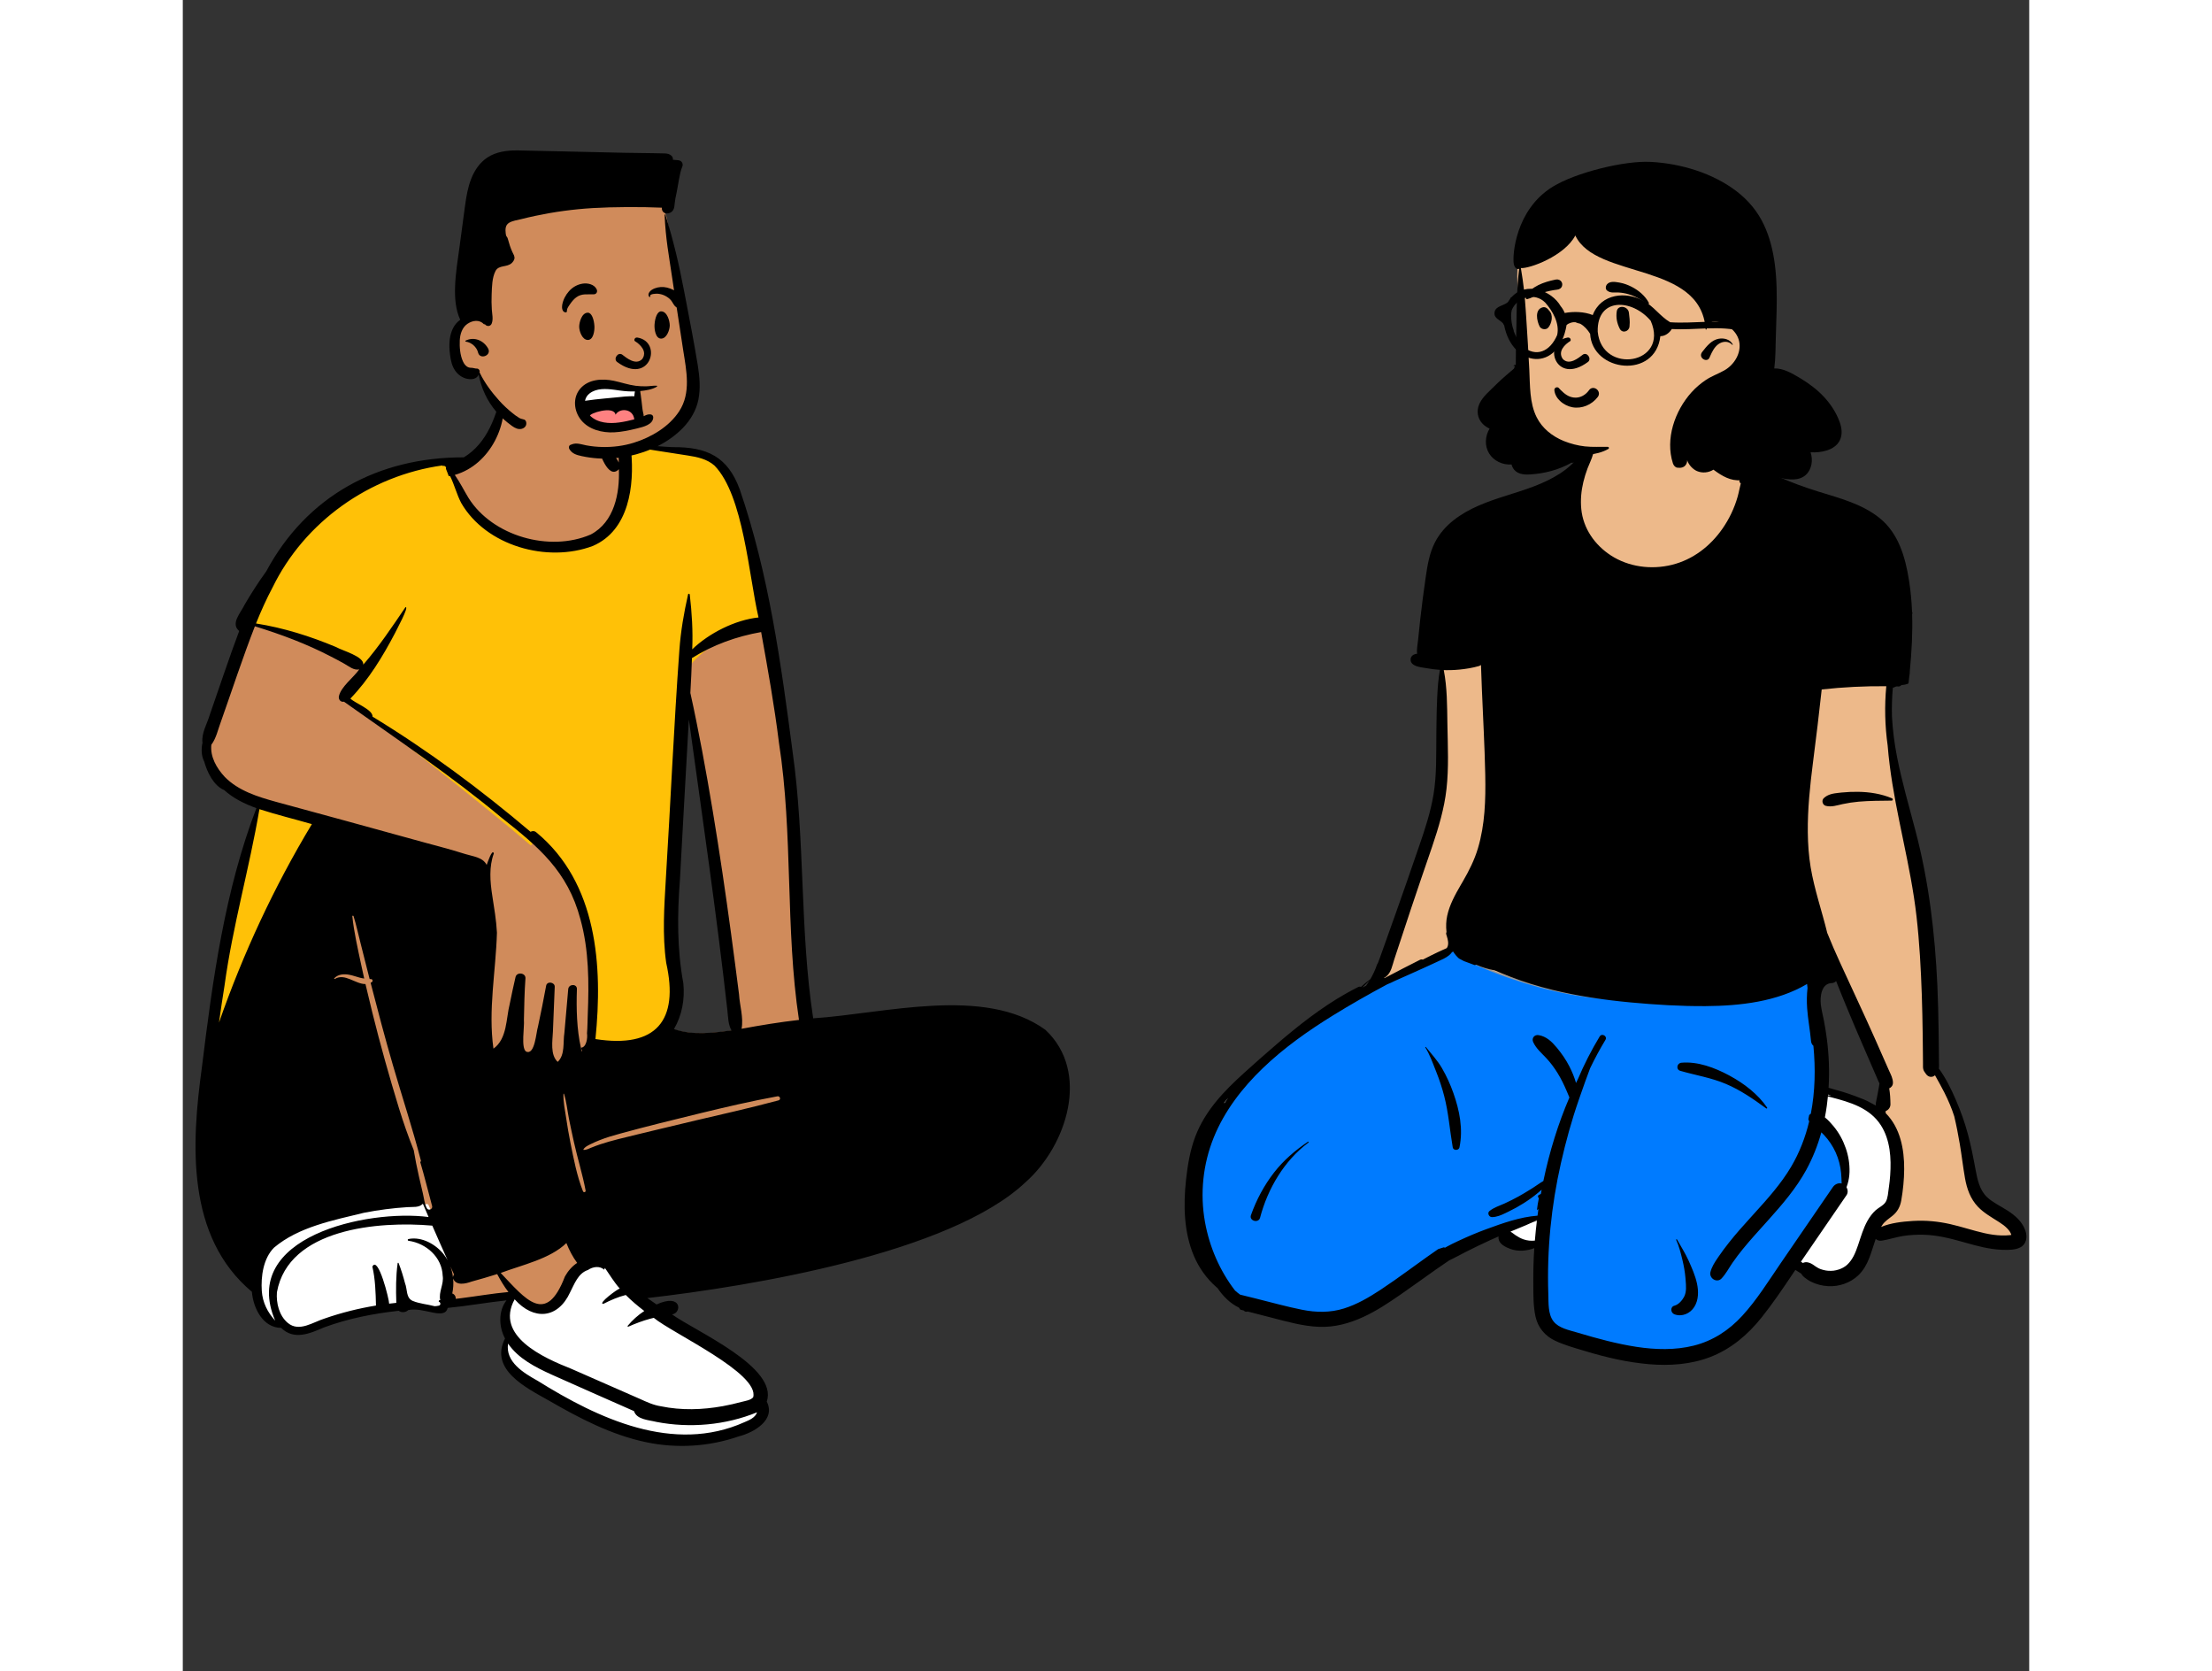 <?xml version="1.0" encoding="UTF-8"?>
<svg width="599px" height="452.421px" viewBox="0 0 599 542" version="1.1" xmlns="http://www.w3.org/2000/svg" xmlns:xlink="http://www.w3.org/1999/xlink">
    <rect x="0" y="0" width="599" height="542" fill="#333333" stroke="none"/>
    <title>Peeps</title>
    <g id="Page-1" stroke="none" stroke-width="1" fill="none" fill-rule="evenodd">
        <g id="Home-Page" transform="translate(-693, -162)">
            <g id="Masthead" transform="translate(-37, 162)">
                <g id="Peeps" transform="translate(730, 0)">
                    <g id="peep-sitting-11">
                        <g id="BODY" transform="translate(-17.607, 138.102)">
                            <path d="M178.709,179.796 C179.196,184.86 178.201,189.697 175.83,193.786 L175.059,195.116 L176.527,195.628 C179.198,196.56 182.169,197.013 185.609,197.013 C189.149,197.013 192.831,196.521 195.789,196.126 L197.683,195.873 L196.753,194.232 C196.004,192.913 195.866,191.315 195.719,189.623 C195.68,189.169 195.639,188.699 195.586,188.234 C192.783,163.245 189.24,137.931 185.813,113.45 C184.911,107.008 183.979,100.347 183.075,93.794 L180.48,93.894 C179.782,106.022 179.105,118.356 178.45,130.283 C178.162,135.528 177.874,140.774 177.583,146.018 C176.548,159.277 176.906,170.013 178.709,179.796 M179.768,329.642 C175.958,329.642 172.14,329.247 168.422,328.466 C156.786,326.03 146.214,320.282 137.219,315.086 C136.759,314.826 136.293,314.566 135.815,314.299 C132.293,312.334 127.91,309.889 125.164,306.906 C122.151,303.633 121.632,300.373 123.532,296.644 L123.833,296.054 L123.518,295.471 C121.551,291.819 121.697,287.3 123.874,284.483 L125.703,282.115 L122.696,282.433 C119.663,282.754 116.606,283.189 113.65,283.61 C110.37,284.077 106.979,284.559 103.638,284.882 L102.71,284.972 L102.496,285.864 C102.377,286.361 102.231,286.662 101.2,286.662 C100.306,286.662 99.106,286.401 97.835,286.125 C96.257,285.782 94.469,285.394 92.745,285.394 C91.987,285.394 91.305,285.466 90.659,285.615 L90.284,285.701 L90.017,285.974 C89.846,286.148 89.555,286.256 89.258,286.256 C89.033,286.256 88.825,286.194 88.686,286.085 L88.264,285.757 L87.73,285.815 C78.417,286.835 70.387,288.625 63.181,291.286 L63.149,291.299 L62.993,291.366 C60.387,292.488 57.693,293.647 55.24,293.647 C53.446,293.647 51.99,293.039 50.656,291.732 L50.279,291.363 L49.748,291.358 C44.353,291.309 41.888,285.034 41.547,280.829 L41.505,280.3 L41.093,279.955 C31.692,272.086 26.142,261.279 24.125,246.915 C22.288,233.832 23.698,220.037 25.32,208.268 C29.072,177.77 32.984,150.429 42.931,124.498 L43.395,123.286 L42.157,122.842 C37.861,121.303 34.578,119.466 32.12,117.226 L31.95,117.071 L31.735,116.983 C28.212,115.539 26.487,110.21 26.042,108.612 L26.006,108.483 L25.944,108.364 C25.225,106.989 25.06,105.075 25.489,103.115 L25.536,102.904 L25.509,102.689 C25.277,100.828 26.047,98.881 26.863,96.821 C27.236,95.88 27.621,94.907 27.902,93.938 C28.87,91.168 29.837,88.35 30.772,85.624 C32.87,79.508 35.039,73.184 37.35,67.032 L37.666,66.19 L36.97,65.61 C35.781,64.62 36.178,63.455 37.892,60.668 C38.297,60.009 38.68,59.387 38.971,58.773 C41.168,54.987 43.523,51.352 45.97,47.969 L46.021,47.899 L46.061,47.824 C58.622,24.425 80.904,11.539 108.801,11.539 L109.369,11.54 L109.684,11.351 C114.912,8.215 118.644,2.835 121.094,-5.098 L121.172,-5.351 L121.142,-5.614 C121.058,-6.345 120.966,-7.303 120.998,-8.234 C121.077,-10.589 122.003,-12.691 123.537,-14.001 C126.448,-16.486 130.867,-16.694 135.144,-16.694 L135.758,-16.694 C141.225,-16.678 145.086,-15.731 147.906,-13.713 C151.183,-11.368 152.994,-7.584 153.443,-2.143 C153.577,-0.515 153.573,1.171 153.569,2.802 L153.567,3.257 L153.622,3.438 C154.015,4.731 154.476,5.973 154.991,7.131 L155.52,8.322 L156.724,7.785 C157.503,7.438 158.49,7.259 159.743,7.239 C160.104,7.231 160.457,7.227 160.812,7.227 C163.721,7.227 166.833,7.492 169.843,7.748 C172.11,7.941 174.455,8.141 176.725,8.23 L176.756,8.231 C176.756,8.231 177.069,8.229 177.21,8.229 C182.726,8.229 186.726,9.094 189.795,10.952 C193.1,12.952 195.476,16.163 197.273,21.056 C206.912,49.101 210.874,79.309 214.37,105.961 C216.352,119.898 216.955,134.186 217.538,148.003 C218.154,162.588 218.791,177.669 221.044,192.411 L221.222,193.576 L222.419,193.499 C227.686,193.16 233.378,192.43 239.404,191.656 C248.559,190.482 258.026,189.267 267.178,189.267 C279.974,189.267 289.677,191.779 296.835,196.944 C301.825,201.634 304.407,207.984 304.301,215.313 C304.151,225.668 298.659,237.116 290.311,244.478 L290.28,244.507 C279.727,254.45 260.465,263.074 233.029,270.139 C207.799,276.636 181.702,280.167 168.391,281.693 L165.097,282.072 L167.771,284 C168.853,284.78 169.841,285.467 170.79,286.101 L171.402,286.509 L172.073,286.202 C173.986,285.327 175.201,285.144 175.884,285.144 C176.489,285.144 177.22,285.275 177.26,285.9 C177.287,286.31 176.995,286.917 176.378,286.994 L173.104,287.402 L175.777,289.304 C177.563,290.574 180.227,292.105 183.313,293.878 C193.407,299.679 208.662,308.446 206.038,316.144 L205.866,316.65 L206.11,317.127 C206.815,318.505 206.875,319.785 206.293,321.038 C205.048,323.725 201.152,325.764 197.843,326.594 L197.786,326.608 L197.731,326.627 C191.973,328.628 185.929,329.642 179.768,329.642" id="✋-Skin" fill="#D08B5B"></path>
                            <path d="M153.776,271.828 C153.878,271.67 153.969,271.448 154.019,271.252 C154.718,272.243 165.888,282.007 176.935,290.295 C187.196,297.993 198.964,303.809 203.533,310.226 C205.269,312.665 206.151,319.813 205.818,321.014 C205.32,321.644 202.333,323.371 196.858,326.196 C195.002,326.697 180.105,330.726 173.489,329.355 C171.054,328.986 153.503,323.383 151.286,322.382 L132.425,311.465 C132.013,311.285 131.603,311.106 131.196,310.928 L130.645,310.709 C126.438,309.029 121.072,305.471 122.171,300.343 C123.463,295.065 121.145,293.911 121.676,290.434 C122.135,287.425 123.138,284.362 124.74,281.441 C130.931,288.385 138.789,287.779 142.747,279.147 L142.838,278.971 L142.927,278.795 C144.221,276.219 145.445,272.948 148.509,271.935 C150.2,270.795 152.363,270.558 153.776,271.828 Z M97.206,252.459 L97.589,253.336 C99.451,257.586 103.405,266.416 104.975,269.899 C104.625,269.254 104.226,268.635 103.776,268.05 C102.461,266.34 104.003,271.506 104.015,276.898 C104.027,281.899 102.478,287.094 102.121,287.181 C101.682,287.287 95.557,284.284 89.815,285.196 C85.18,285.932 78.151,286.761 71.168,288.663 C65.492,290.208 59.846,292.83 55.541,293.721 C52.043,294.444 51.36,290.664 49.074,290.898 C47.015,291.108 46.684,291.058 46.174,290.633 C43.316,288.276 40.614,278.959 40.883,275.459 C43.256,256.908 79.875,250.928 97.206,252.459 Z" id="👟-Shoes" fill="#FFFFFF"></path>
                            <path d="M158.579,6.07 L162.957,6.224 L163.342,6.24 C164.802,6.303 166.318,6.409 168.455,6.586 L169.038,6.635 L173.256,7.304 C174.542,7.507 175.749,7.696 176.915,7.877 L179.207,8.232 L181.922,8.647 L182.221,8.694 C186.288,9.349 189.073,10.335 191.374,12.335 L191.475,12.424 L191.52,12.463 L191.561,12.505 C195.076,16.111 197.728,21.782 199.888,29.522 L200.029,30.031 L200.156,30.498 C201.061,33.849 203.369,45.495 207.08,65.435 L205.171,65.579 C204.937,65.596 204.706,65.617 204.477,65.641 C197.619,66.357 189.583,70.286 184.315,75.352 C184,75.655 183.684,75.973 183.369,76.304 L183.18,76.504 L181.481,78.314 C177.57,138.287 175.909,170.411 176.498,174.687 L176.544,175.017 L176.597,175.258 C178.74,185.085 177.776,192.576 173.582,197.34 L173.454,197.483 L173.321,197.628 C168.881,202.403 161.339,203.983 150.981,202.359 C150.838,202.337 150.698,202.314 150.559,202.292 L148.843,202.003 L149.034,200.183 L149.064,199.881 C150.423,186.519 150.177,174.828 147.892,164.477 C145.25,152.509 139.938,142.778 131.493,135.495 L131.236,135.275 L131.2,135.244 L130.553,136.117 L128.803,134.63 C117.67,125.195 98.246,109.726 70.53,88.222 L77.197,78.686 L77.185,78.675 C77.119,78.61 77.028,78.532 76.909,78.441 L76.8,78.359 L76.746,78.319 C76.123,77.867 49.533,65.983 41.626,64.664 L41.243,64.601 L40.861,64.54 L40.552,64.491 L40.066,64.417 L38.038,64.113 L38.793,62.211 C38.894,61.956 38.997,61.7 39.1,61.443 C40.834,57.138 42.567,56.365 44.444,52.817 L44.599,52.525 L44.907,51.904 C49.085,43.578 54.9,31.499 67.383,23.414 C84.12,12.574 103.477,10.947 103.588,11.007 C105.47,17.805 108.399,23.603 112.378,28.401 C116.256,33.078 123.595,37.12 126.419,38.079 L126.637,38.152 L126.86,38.226 C134.383,40.676 142.593,40.668 149.491,38.129 L149.66,38.066 L149.766,38.019 C153.785,36.232 156.645,33.101 158.479,28.787 L158.543,28.636 L158.606,28.484 C160.665,23.447 161.284,17.049 160.699,10.192 L160.679,9.953 L160.647,9.61 L160.645,9.59 L158.579,6.07 Z M42.361,122.805 L42.993,123.007 L43.424,123.143 C45.64,123.837 48.595,125.081 52.327,126.098 L56.255,127.167 C57.329,127.462 58.157,127.692 58.97,127.923 L60.187,128.273 L60.724,128.431 L62.823,129.059 L61.734,130.855 L61.3,131.572 C49.244,151.571 39.225,173.015 31.364,195.516 C30.764,197.233 30.175,198.963 29.596,200.703 L29.25,201.748 L26.084,201.039 C26.365,198.789 26.652,196.599 26.948,194.457 L27.089,193.443 C27.54,190.219 28.037,186.898 28.588,183.418 L28.761,182.326 L28.868,181.549 L28.94,181.044 C30.082,172.986 31.46,166.056 34.486,152.342 L35.928,145.824 C37.048,140.733 39.192,133.06 42.361,122.805 Z" id="👕-Top" fill="#FFC107"></path>
                            <path d="M198.885,195.547 C199.561,191.87 198.279,188.073 198.057,184.37 C194.701,157.957 190.995,131.562 186.085,105.38 C184.88,99.114 183.663,92.874 182.268,86.642 C182.479,82.869 182.664,79.095 182.785,75.319 C189.6,71.046 197.284,68.281 205.23,66.886 C207.378,78.82 209.523,90.745 211.012,102.785 C215.653,132.587 213.006,162.912 217.507,192.679 C211.262,193.378 205.065,194.411 198.885,195.547 M210.872,218.765 C206.176,220.01 201.475,221.202 196.741,222.301 C188.317,224.257 179.896,226.221 171.494,228.264 C167.3,229.284 163.097,230.274 158.911,231.327 C156.925,231.827 154.952,232.382 153.009,233.025 C152.039,233.346 151.091,233.715 150.143,234.093 C149.313,234.424 148.529,234.881 147.617,234.816 C147.562,234.812 147.528,234.76 147.555,234.711 C148.033,233.835 149.017,233.42 149.885,232.977 C150.843,232.489 151.841,232.07 152.84,231.67 C155.06,230.782 157.371,230.129 159.676,229.496 C168.054,227.196 176.504,225.136 184.945,223.075 C193.427,221.004 201.909,219.02 210.503,217.452 C211.369,217.294 211.744,218.533 210.872,218.765 M169.272,289.576 C169.648,289.476 170.026,289.384 170.402,289.296 C176.427,294.3 204.804,307.293 202.646,315.053 C201.883,316.019 200.057,316.238 198.903,316.55 C196.892,317.092 194.862,317.563 192.812,317.934 C186.187,319.136 179.325,319.346 172.708,317.974 C170.274,317.605 168.076,316.569 165.859,315.568 C158.695,312.424 150.804,308.952 143.675,305.834 C134.617,302.253 118.73,295.194 125.264,283.285 C131.455,290.229 139.312,289.623 143.271,280.991 C144.636,278.371 145.827,274.838 149.033,273.779 C150.724,272.639 152.887,272.402 154.3,273.672 C154.402,273.514 154.493,273.292 154.543,273.096 C156.136,275.357 157.51,277.739 159.377,279.806 C158.736,279.84 152.063,284.766 154.032,284.769 C156.402,283.552 158.756,282.537 161.314,281.882 C163.168,283.741 165.207,285.471 167.32,287.071 C165.268,288.423 163.424,290.078 161.942,291.874 C161.814,292.032 161.97,292.237 162.162,292.151 C164.464,291.128 166.831,290.229 169.272,289.576 M199.816,323.134 C176.768,333.46 152.369,321.962 132.715,309.704 C128.179,307.177 122.212,303.596 123.129,297.648 C126.47,302.524 131.978,305.3 137.265,307.707 C146.146,311.711 155.086,315.587 163.99,319.542 C164.831,322.325 168.852,322.431 171.282,323.049 C182.101,325.142 193.73,324.102 203.911,319.929 C203.322,321.669 201.394,322.468 199.816,323.134 M107.862,282.928 C107.292,283.001 106.723,283.067 106.153,283.131 C106.212,282.379 105.758,281.627 105.027,281.395 C105.356,279.801 105.477,278.155 105.301,276.538 C106.253,278.992 109.327,278.247 111.279,277.54 C114.068,276.784 116.839,275.97 119.595,275.103 C120.682,277.117 121.834,279.101 123.249,280.925 C118.097,281.382 112.994,282.289 107.862,282.928 M105.595,275.21 C105.458,275.498 105.262,275.804 105.258,276.15 C105.119,274.956 104.847,273.777 104.434,272.647 C104.821,273.501 105.208,274.356 105.595,275.21 M102.343,268.81 C99.808,265.515 95.124,262.822 90.794,263.74 C90.516,263.8 90.509,264.246 90.794,264.302 C96.611,265.09 101.719,269.692 101.921,275.641 C102.38,278.334 100.502,280.978 101.134,283.562 C101.008,283.571 100.882,283.577 100.758,283.586 C100.713,283.759 100.671,283.912 100.617,284.047 C101.245,284.151 101.43,285.16 100.689,285.339 C100.25,285.446 99.791,285.501 99.324,285.525 C96.952,284.886 94.45,284.739 92.183,283.795 C89.94,282.806 90.501,280.028 89.709,278.104 C89.129,275.885 88.462,273.675 87.621,271.545 C87.56,271.374 87.327,271.413 87.308,271.586 C86.714,275.834 86.734,280.154 86.877,284.435 C86.099,284.515 85.325,284.602 84.549,284.698 C84.599,283.502 81.002,268.932 79.107,272.671 C80.061,276.782 80.176,281.076 80.278,285.307 C74.651,286.232 69.105,287.609 63.711,289.484 C59.909,290.633 55.388,294.033 51.697,290.96 C48.839,288.602 47.876,284.489 48.145,280.989 C51.862,260.28 81.219,257.861 98.55,259.392 C100.187,263.159 101.854,266.913 103.543,270.659 C103.193,270.014 102.793,269.395 102.343,268.81 M43.235,280.585 C42.918,275.883 43.711,270.029 47.204,266.525 C55.199,259.783 66.393,257.662 76.383,255.221 C81.037,254.305 85.754,253.696 90.49,253.393 C92.17,253.261 94.305,253.641 95.491,252.27 C96.102,253.714 96.722,255.155 97.341,256.597 C77.452,253.998 35.957,263.026 47.578,290.201 C45.117,287.543 43.487,284.305 43.235,280.585 M29.35,193.54 C29.906,189.504 30.514,185.472 31.158,181.446 C33.788,162.192 39.224,143.452 42.465,124.328 C48.075,126.148 53.821,127.534 59.485,129.172 C47.21,149.532 37.17,171.153 29.35,193.54 M75.44,174.594 C74.361,169.477 73.151,164.263 72.601,159.061 C72.576,158.827 72.936,158.802 73.001,159.008 C73.902,161.888 74.516,164.875 75.277,167.795 C76.04,170.726 76.749,173.669 77.501,176.603 C77.741,177.54 77.982,178.476 78.222,179.413 C78.367,179.419 78.511,179.424 78.654,179.427 C79.204,179.44 79.369,180.129 78.926,180.416 C78.797,180.499 78.668,180.573 78.538,180.638 C80.839,189.566 83.196,198.473 85.769,207.331 C88.768,217.655 92.143,227.853 94.841,238.26 C94.904,238.501 94.792,238.669 94.629,238.742 C96.032,243.477 97.208,248.275 98.491,253.046 C98.758,254.04 97.287,254.683 96.784,253.753 C96.009,252.32 95.838,250.363 95.459,248.788 C95.032,247.015 94.626,245.237 94.221,243.459 C93.577,240.631 92.998,237.768 92.522,234.899 C90.745,230.448 89.155,225.944 87.747,221.354 C84.595,211.075 81.687,200.726 79.098,190.296 C78.334,187.217 77.585,184.134 76.87,181.043 C73.616,181.093 70.216,177.422 66.947,179.376 C66.795,179.467 66.642,179.261 66.761,179.141 C68.065,177.823 69.866,177.708 71.617,178.034 C72.754,178.246 73.845,178.648 74.958,178.951 C75.449,179.084 75.953,179.182 76.462,179.255 C76.111,177.704 75.769,176.15 75.44,174.594 M145.544,271.479 C143.881,272.564 142.525,274.168 141.569,275.891 C135.439,291.887 128.883,283.319 120.738,274.736 C127.631,272.141 136.76,270.198 142.047,265.041 C142.962,267.321 144.081,269.493 145.544,271.479 M143.351,232.463 C142.819,229.831 142.38,227.183 141.981,224.529 C141.598,221.984 141,219.257 141.097,216.681 C141.101,216.578 141.246,216.56 141.278,216.657 C142.106,219.225 142.354,222.065 142.88,224.711 C143.388,227.268 143.947,229.816 144.51,232.362 C145.665,237.589 147.299,242.737 148.288,247.995 C148.394,248.558 147.631,248.756 147.424,248.229 C145.443,243.201 144.417,237.735 143.351,232.463 M31.243,113.886 C28.565,111.009 26.461,107.336 26.867,103.438 C28.476,101.299 29.008,98.507 29.945,96.034 C33.608,85.685 37.007,75.257 40.994,65.02 C49.473,67.621 57.815,70.741 65.684,74.839 C67.132,75.576 68.564,76.34 69.979,77.133 C71.462,77.961 73.079,79.4 74.857,78.988 C72.914,81.733 68.912,84.588 68.236,87.759 C68.091,88.763 68.803,89.694 69.899,89.47 C87.047,101.619 104.756,113.512 120.964,127.045 C133.102,136.629 142.42,144.403 146.583,159.954 C149.389,170.027 149.398,180.556 148.985,190.913 C148.905,192.927 148.902,194.988 148.739,197.014 C148.983,198.531 148.52,201.616 146.811,201.672 C146.85,202.039 146.972,202.379 147.166,202.678 C147.111,202.75 147.055,202.819 146.996,202.889 C146.911,202.475 146.829,202.063 146.75,201.649 C145.42,195.771 145.242,188.953 145.464,182.695 C145.557,180.902 142.799,180.944 142.645,182.695 C142.229,187.426 141.814,192.156 141.399,196.884 C140.901,199.949 141.686,203.957 139.23,206.287 C136.732,203.985 137.558,199.445 137.68,196.474 C137.875,191.628 138.086,186.785 138.267,181.939 C138.323,180.404 135.773,180.009 135.484,181.57 C134.665,186.02 133.778,190.458 132.824,194.883 C132.248,196.594 131.852,204.269 128.974,202.936 C127.259,201.768 128.496,194.919 128.27,192.651 C128.377,188.162 128.44,183.68 128.77,179.202 C128.905,177.395 125.955,177.011 125.551,178.775 C124.895,181.63 124.266,184.485 123.697,187.359 C122.447,192.205 122.901,198.774 118.389,201.994 C116.622,189.407 119.165,176.908 119.521,164.366 C119.308,160.302 118.608,156.279 117.991,152.264 C117.308,147.824 116.911,142.991 118.508,138.709 C118.071,136.792 116.354,141.979 116.193,142.41 C114.9,139.869 111.75,139.672 109.259,138.88 C103.723,137.093 98.052,135.745 92.451,134.156 C77.596,130.041 62.724,125.99 47.847,121.947 C41.905,120.307 35.649,118.366 31.243,113.886 M179.997,180.837 C177.947,169.756 178.003,158.527 178.879,147.324 C179.842,129.949 180.777,112.57 181.777,95.197 C186.118,126.641 190.745,158.049 194.284,189.593 C194.536,191.789 194.497,194.112 195.608,196.07 C189.469,196.891 182.926,197.717 176.958,195.635 C179.577,191.118 180.501,185.976 179.997,180.837 M46.765,52.349 C57.111,31.162 78.209,16.122 101.869,12.841 C101.895,12.867 101.923,12.893 101.949,12.92 C101.871,12.991 101.799,13.068 101.734,13.147 C102.371,12.679 103.245,13.266 102.962,13.913 C103.312,14.71 103.571,15.53 103.895,16.333 C104.032,16.32 104.171,16.307 104.31,16.286 C105.714,19.067 106.475,22.272 107.942,25.044 C115.972,38.921 135.787,44.555 150.65,38.953 C162.444,33.855 164.118,19.34 163.061,8.182 C163.007,7.43 162.625,6.898 162.114,6.584 C168.546,7.611 174.978,8.647 181.416,9.623 C184.517,10.093 187.704,10.772 190.099,12.897 C199.527,22.573 201.209,48.612 204.381,62.149 C196.792,62.942 188.311,67.256 182.872,72.486 C183.129,66.54 182.761,60.625 182.074,54.722 C182.063,54.434 181.581,54.335 181.535,54.651 C180.177,60.635 179.131,66.67 178.701,72.801 C176.912,97.474 175.849,122.195 174.317,146.884 C173.793,155.971 173.139,165.137 174.436,174.192 C178.614,192.833 171.248,201.982 151.476,198.883 C153.878,175.259 152.137,148.23 132.302,131.85 C131.698,131.312 130.972,131.348 130.422,131.668 C114.296,118.001 97.276,105.341 79.161,94.317 C79.291,92.039 73.577,90.025 71.977,88.453 C77.917,82.316 82.441,74.854 86.386,67.349 C86.734,66.534 91.27,58.325 89.827,58.841 C85.516,65.212 81.23,71.623 76.155,77.453 C76.431,74.764 69.447,72.962 67.297,71.734 C58.991,68.244 50.308,65.513 41.359,64.099 C42.97,60.099 44.73,56.159 46.765,52.349 M157.291,9.136 C157.019,8.673 156.76,8.199 156.512,7.718 C157.351,7.75 158.169,7.78 158.994,7.917 C158.958,9.243 159.031,10.58 159.047,11.917 C158.634,10.939 157.825,10.046 157.291,9.136 M222.111,192.154 C217.733,163.522 219.52,134.423 215.44,105.745 C211.682,77.094 207.719,48.044 198.281,20.594 C194.386,9.98 187.648,6.828 176.553,6.913 C170.923,6.693 164.97,5.794 159.499,5.922 C158.299,5.941 157.045,6.099 155.962,6.582 C154.441,3.161 153.615,-0.512 153.198,-4.213 C153.171,-4.448 152.872,-4.491 152.782,-4.267 C151.495,-1.044 151.359,2.473 152.058,5.847 C152.565,8.265 155.58,17.779 159.082,14.057 C159.36,21.862 157.64,31.184 149.974,35.235 C136.578,41.061 118.06,35.756 110.301,23.391 C108.801,20.92 107.507,18.291 105.847,15.919 C117.417,12.651 123.912,-1.176 121.186,-11.707 C119.502,-3.517 116.43,5.634 108.781,10.221 C80.928,10.159 57.77,22.812 44.685,47.183 C42.124,50.722 39.757,54.399 37.588,58.141 C36.42,60.644 33.001,64.125 35.903,66.542 C32.551,75.465 29.578,84.511 26.435,93.504 C25.572,96.5 23.598,99.643 23.992,102.793 C23.566,104.735 23.585,107.03 24.561,108.897 C25.487,112.224 27.565,116.7 31.01,118.112 C33.934,120.775 37.631,122.609 41.487,123.991 C31.203,150.797 27.289,179.706 23.805,208.027 C20.39,232.804 18.627,262.943 40.024,280.85 C40.44,285.973 43.487,292.502 49.512,292.557 C53.686,296.644 58.772,294.402 63.417,292.403 C71.258,289.507 79.48,287.902 87.651,287.007 C88.527,287.69 89.953,287.577 90.733,286.781 C95.683,285.642 102.543,290.251 103.543,286.076 C109.924,285.459 116.237,284.301 122.612,283.626 C119.925,287.103 120.119,292.23 122.142,295.987 C116.989,306.099 128.994,311.955 136.334,316.104 C146.244,321.827 156.593,327.258 167.926,329.63 C177.89,331.721 188.328,331.087 197.942,327.747 C202.993,326.48 210.049,322.323 207.052,316.465 C210.851,305.317 184.168,293.766 176.319,288.183 C179.527,287.784 179.644,281.143 171.3,284.959 C170.291,284.286 169.3,283.592 168.32,282.885 C202.072,279.016 266.532,268.37 290.959,245.357 C304.379,233.524 312.122,209.589 297.452,195.893 C277.63,181.517 245.073,190.676 222.111,192.154 Z" id="🖍-Ink" fill="#000000"></path>
                        </g>
                        <g id="Head" transform="translate(74.991, 39.024)">
                            <g id="HEAD">
                                <path d="M52.5,16.316 C64.816,16.316 80.714,24.038 82.07,31.947 C83.667,41.267 92.222,77.03 90.291,88.499 C88.359,99.967 77.949,108.223 61.291,108.223 C44.632,108.223 32.199,99.143 29.344,96.026 C27.441,93.947 24.726,89.198 21.199,81.777 C15.253,80.987 12.265,78.169 12.237,73.325 C12.209,68.48 14.142,65.177 18.036,63.414 C16.648,44.295 17.702,32.247 21.199,27.269 C26.444,19.803 40.184,16.316 52.5,16.316 Z" id="✋-Skin" fill="#D08B5B"></path>
                                <path d="M81.316,30.671 C81.307,30.504 81.55,30.485 81.596,30.632 C84.253,39.406 85.891,46.244 87.615,55.239 L88.124,57.885 C89.485,64.942 90.86,72.01 92.02,79.102 L92.089,79.525 C92.67,83.196 93.005,86.903 92.276,90.582 C91.595,94.02 89.734,97.172 87.318,99.683 C82.648,104.535 76.158,107.566 69.629,108.921 C66.328,109.606 62.922,109.87 59.558,109.632 C57.881,109.515 56.207,109.278 54.565,108.929 L54.384,108.891 C52.729,108.533 51.26,108.107 50.381,106.551 C50.16,106.159 50.249,105.487 50.713,105.285 C51.589,104.908 52.233,104.749 53.19,104.858 C54.103,104.962 54.995,105.237 55.897,105.409 C57.621,105.736 59.374,105.9 61.129,105.94 C64.575,106.016 68.031,105.584 71.325,104.557 C76.986,102.79 82.739,99.41 86.047,94.354 C89.938,88.406 88.389,81.188 87.357,74.62 L87.326,74.421 C86.282,67.708 85.25,60.994 84.249,54.276 L83.821,51.397 C82.698,43.79 81.637,38.359 81.316,30.671 Z M23.838,12.05 C26.664,10.189 30.175,9.731 33.493,9.757 L33.909,9.762 C38.158,9.827 59.549,10.336 66.711,10.492 L68.414,10.528 C70.669,10.571 75.217,10.615 77.561,10.658 L77.696,10.66 C78.845,10.682 79.995,10.691 81.145,10.728 L81.313,10.734 C82.174,10.77 82.891,10.899 83.565,11.506 C83.908,11.813 84.042,12.282 84.011,12.729 L84.006,12.787 L85.713,12.937 C86.872,13.039 87.485,14.078 87.024,15.13 L87.001,15.181 C86.183,16.924 85.559,21.997 85.121,23.872 C84.891,24.859 84.706,25.86 84.598,26.868 C84.511,27.662 84.502,28.458 84.06,29.156 C83.116,30.645 80.461,30.632 80.414,28.523 C80.412,28.455 80.414,28.39 80.42,28.327 C73.74,28.035 64.619,28.063 57.947,28.462 C51.715,28.835 45.511,29.68 39.405,30.975 C37.859,31.302 36.317,31.66 34.785,32.048 C33.529,32.364 31.987,32.553 30.864,33.231 C29.606,33.995 29.629,35.363 29.766,36.666 C29.913,38.047 30.157,37.335 30.504,38.594 L30.525,38.673 C30.883,40.039 31.326,41.39 31.911,42.673 C32.245,43.406 32.783,44.11 32.579,44.954 C32.464,45.429 32.089,45.936 31.744,46.268 C30.174,47.774 27.519,46.814 26.452,48.878 C25.335,51.036 25.307,53.96 25.212,56.348 L25.207,56.488 C25.138,58.133 25.157,59.783 25.265,61.424 C25.363,62.92 25.762,64.401 25.25,65.838 C24.877,66.883 23.658,66.981 23.02,66.131 C22.947,66.033 22.88,65.933 22.817,65.833 L22.756,65.732 L22.752,65.734 C22.812,65.829 22.868,65.927 22.923,66.027 C22.981,66.137 22.836,66.259 22.747,66.163 C21.246,64.531 19.053,64.856 17.355,65.999 C15.635,67.161 14.956,69.368 14.867,71.347 C14.767,73.543 14.962,76.117 15.878,78.146 C16.264,79.004 16.814,79.794 17.728,80.121 C18.142,80.268 18.537,80.249 18.969,80.284 C19.417,80.318 19.958,80.544 20.393,80.513 C20.96,80.473 21.469,81.12 21.308,81.661 L21.296,81.697 C21.287,81.723 21.279,81.749 21.27,81.773 C21.292,81.792 21.313,81.816 21.328,81.851 C22.977,85.218 25.237,88.214 27.736,90.993 C28.988,92.383 30.376,93.66 31.827,94.842 C32.543,95.425 33.297,96.008 34.093,96.479 C34.358,96.632 34.601,96.737 34.898,96.821 C35.037,96.86 35.195,96.88 35.33,96.925 L35.469,96.973 C35.479,96.976 35.488,96.979 35.497,96.981 C35.896,97.027 36.232,97.292 36.364,97.706 C36.709,98.785 36.082,99.739 35.011,100.036 C33.85,100.361 32.756,99.791 31.836,99.137 L31.775,99.093 C29.898,97.743 28.17,96.227 26.673,94.458 C23.712,90.965 21.857,86.922 20.999,82.449 C20.786,82.907 20.5,83.306 20.003,83.583 C19.231,84.017 18.309,84.017 17.463,83.872 C15.76,83.583 14.309,82.545 13.34,81.14 C12.333,79.683 11.958,77.914 11.73,76.19 C11.505,74.464 11.394,72.732 11.62,71.002 C11.943,68.518 12.986,66.061 15.014,64.7 C13.496,61.394 13.229,57.686 13.338,54.066 C13.47,49.609 14.24,45.101 14.832,40.685 L16.516,28.13 L16.516,28.13 L16.584,27.624 C16.991,24.67 17.485,21.701 18.591,18.918 C19.682,16.176 21.339,13.696 23.838,12.05 Z M16.754,71.445 C19.535,70.096 22.539,71.338 24.035,73.955 C25.337,76.23 21.468,77.734 20.822,75.389 L20.804,75.317 C20.378,73.541 18.647,72.006 16.841,71.768 C16.691,71.746 16.58,71.529 16.754,71.445 Z" id="🖍-Ink" fill="#000000"></path>
                            </g>
                            <g id="FACE" transform="translate(34.561, 40.325)">
                                <path d="M20.396,48.727 C21.555,46.415 27.452,45.778 38.087,46.818 L39.435,57.844 C34.303,59.489 30.211,60.139 27.156,59.794 C22.574,59.277 18.656,52.196 20.396,48.727 Z" id="teeth" fill="#FFFFFF"></path>
                                <path d="M21.52,54.519 C20.969,53.343 32.373,50.136 35.904,52.328 C38.258,53.788 39.067,55.515 38.331,57.508 C28.43,59.76 22.827,58.764 21.52,54.519 Z" id="tongue" fill="#FF8181"></path>
                                <path d="M19.407,46.675 C22.068,43.59 26.552,43.375 30.265,44.146 C32.648,44.641 34.969,45.466 37.389,45.772 C38.52,45.915 39.663,45.957 40.801,45.936 C41.92,45.916 43.04,45.691 44.155,45.733 C44.326,45.739 44.391,45.963 44.242,46.055 C42.713,46.992 40.653,47.292 38.847,47.475 C38.853,47.609 38.861,47.739 38.879,47.849 C38.929,48.143 38.974,48.435 39.01,48.732 C39.092,49.4 39.183,50.065 39.275,50.732 C39.455,52.044 39.512,53.398 39.829,54.687 L39.885,54.901 C39.958,55.172 39.975,55.416 39.95,55.637 L40.024,55.603 L40.256,55.491 L40.408,55.42 C40.963,55.163 41.493,54.976 42.146,55.039 C42.642,55.086 43.06,55.424 43.063,55.953 C43.075,58.328 39.866,59.092 38.03,59.546 L37.492,59.679 C35.155,60.247 32.77,60.745 30.367,60.865 C26.51,61.056 22.176,59.995 19.654,56.875 C17.3,53.964 16.868,49.616 19.407,46.675 Z M36.92,56.654 C36.515,53.078 32.11,52.881 30.842,55.149 C30.28,51.988 21.96,54.876 22.61,55.504 C25.076,57.886 28.818,58.1 32.035,57.66 C33.673,57.435 35.313,57.07 36.92,56.654 Z M32.03,47.282 L30.923,47.122 L30.487,47.063 C27.741,46.696 24.653,46.506 22.395,48.262 C21.571,48.903 21.107,49.739 20.934,50.637 C23.07,50.321 25.214,50.08 27.364,49.88 L27.951,49.826 C29.296,49.705 30.641,49.578 31.985,49.444 L32.941,49.347 L33.896,49.248 C34.232,49.213 36.496,49.098 36.922,49.175 C36.968,48.794 37.027,47.968 37.123,47.597 C35.514,47.651 33.912,47.532 32.313,47.32 L32.03,47.282 Z M37.129,31.299 C38.77,32.294 41.271,34.614 39.506,37.081 C37.427,39.257 34.435,36.763 32.96,35.635 C31.593,34.76 30.056,37.009 31.325,38.029 C41.981,45.898 46.305,31.559 37.959,30.129 C37.04,29.971 36.699,30.991 37.129,31.299 Z M40.066,35.491 L40.145,35.448 L40.172,35.432 C40.218,35.402 40.189,35.406 40.084,35.442 L40.005,35.47 L40.005,35.525 C40.025,35.513 40.047,35.504 40.066,35.491 Z M19.045,26.65 L19.045,26.601 C19.048,25.219 19.855,22.062 21.85,22.062 C23.097,22.062 23.854,24.21 23.985,26.425 L23.989,26.515 C24.047,27.892 23.668,30.901 21.85,30.901 C20.013,30.901 19.064,28.051 19.045,26.65 L19.045,26.65 Z M48.423,26.216 L48.423,26.167 C48.42,24.785 47.613,21.628 45.617,21.628 C44.402,21.628 43.652,23.671 43.494,25.825 L43.483,25.991 C43.404,27.322 43.759,30.468 45.617,30.468 C47.455,30.468 48.404,27.617 48.423,26.216 L48.423,26.216 Z M20.183,12.636 C21.812,12.389 23.968,12.858 24.728,14.51 C25.066,15.246 24.665,16.059 23.813,16.1 C21.752,16.199 19.903,15.741 18.095,17.078 C17.316,17.653 16.662,18.45 16.112,19.244 L15.905,19.547 L15.732,19.796 C15.359,20.342 15.006,20.937 15.061,21.596 C15.078,21.792 14.878,21.977 14.687,21.969 C13.502,21.921 13.374,20.438 13.53,19.548 C13.82,17.895 14.622,16.344 15.733,15.095 C16.901,13.783 18.441,12.9 20.183,12.636 Z M42.613,14.642 C43.736,13.922 45.172,13.645 46.488,13.751 C49.082,13.959 53.433,16.159 52.86,19.318 C52.684,20.293 51.325,20.807 50.524,20.267 C49.663,19.685 49.453,18.782 48.813,18.022 C48.301,17.415 47.653,16.976 46.96,16.602 C46.276,16.234 45.485,16.01 44.708,15.928 L44.579,15.916 C44.112,15.877 41.753,15.887 42.1,16.765 C42.167,16.937 41.911,17.073 41.793,16.943 C41.07,16.146 41.889,15.106 42.613,14.642 Z" id="🖍-Ink" fill="#000000"></path>
                            </g>
                        </g>
                    </g>
                    <g id="Group" transform="translate(239, 0)">
                        <g id="peep-sitting-10" transform="translate(178.791, 271) scale(-1, 1) translate(-178.791, -271) ">
                            <g id="BODY" transform="translate(-17.586, 138.102)">
                                <path d="M76.954,179.466 C72.645,190.214 67.487,202.414 62.742,212.884 C63.122,216.201 64.548,219.594 63.432,222.916 C68.35,219.721 73.88,217.716 79.524,216.199 L79.841,218.322 C80.47,218.302 81.602,218.291 82.238,218.282 C82.139,217.438 82.005,215.933 81.944,215.082 L81.942,215.082 C81.155,205.934 82.625,196.568 84.422,187.628 C84.86,184.402 83.791,179.391 79.719,179.308 C79.114,179.4 78.117,177.765 77.75,177.449 L76.954,179.466 Z M133.896,303.111 C113.383,304.259 101.653,287.498 91.736,271.817 C90.692,272.508 89.535,273.28 88.481,273.905 C86.858,276.508 83.556,277.297 80.706,277.585 C70.545,278.104 68.369,268.993 65.847,261.156 C65.366,261.492 64.292,263.205 63.483,262.829 C58.921,261.82 54.479,260.612 49.642,260.914 C44.09,259.73 15.32,272.384 17.976,261.349 C19.273,256.55 26.41,254.276 30.086,250.963 C35.432,244.89 34.13,237.076 36.684,229.844 C38.807,222.589 41.288,215.754 45.878,209.085 C46.293,184.157 47.228,153.647 53.69,131.477 C57.81,115.918 62.915,99.833 60.953,83.507 L59.838,83.477 C59.351,83.201 58.602,82.993 58.004,83.084 C57.499,82.527 56.564,82.697 55.878,82.471 C54.642,70.94 54.166,61.07 55.734,50.609 C57.191,33.336 68.106,26.27 84.05,22.508 C101.571,16.769 113.46,10.92 122.538,-3.35 C124.255,-6.246 125.298,-9.675 127.586,-12.117 C133.266,-19.296 149.602,-18.113 153.821,-10.553 C155.663,-6.131 155.822,-0.97 157.223,3.627 C162.733,23.153 188.073,20.853 201.489,31.529 C207.395,35.902 209.298,42.655 210.063,49.527 C211.028,58.17 212.871,66.492 212.634,75.082 C213.251,75.199 214.662,74.76 214.901,75.643 C214.339,77.498 207.145,77.492 205.139,77.82 C207.778,91.774 205.385,105.787 207.506,119.785 C210.775,135.513 217.208,150.12 222.261,165.315 C224.205,170.336 225.507,175.719 228.399,180.292 L228.347,180.332 C228.805,181.09 229.306,181.828 229.827,182.539 C230.363,182.732 230.922,183.046 231.451,183.239 L231.568,183.041 L231.854,183.424 L232.694,183.07 C233.927,183.686 235.266,184.398 236.581,185.148 C252.746,194.944 263.325,204.884 275.999,217.193 L274.317,218.555 C274.929,219.405 275.671,220.531 276.265,221.428 C276.762,220.99 277.821,220.254 278.432,220.001 C289.238,232.829 290.559,255.065 285.296,268.583 C283.622,272.633 280.974,275.959 277.775,278.76 C276.454,280.743 274.08,283.482 271.046,284.797 C271.046,284.797 270.664,285.338 270.651,285.356 C270.489,285.378 269.495,285.605 269.437,285.836 C261.362,287.196 253.264,290.745 244.896,290.796 C231.248,290.678 219.521,279.613 208.574,272.305 C201.65,267.374 193.582,263.986 186.104,260.689 C186.662,263.532 186.503,264.507 183.409,265.581 C180.652,266.677 177.336,265.82 174.771,264.617 C174.838,269.328 175.214,274.032 175.085,279.056 C175.084,285.139 175.287,292.617 168.724,295.425 C157.548,299.821 144.92,302.978 133.896,303.111 L133.896,303.111 Z" id="✋-Skin" fill="#EDB98A"></path>
                                <path d="M81.086,215.642 L81.239,216.663 L82.019,216.65 L82.176,218.131 C82.254,218.874 82.343,219.603 82.443,220.324 C82.587,221.375 82.76,222.436 82.961,223.507 L83.049,223.966 L83.237,224.932 L82.467,225.546 C81.605,226.235 80.787,227.103 79.824,228.273 C78.264,230.172 77.052,232.381 76.203,234.836 C75.402,237.151 75.021,239.579 75.091,241.97 C75.126,243.137 75.305,244.268 75.63,245.376 C75.718,245.673 75.81,245.951 75.907,246.213 L75.956,246.342 L76.237,247.067 L75.849,247.741 C75.668,248.055 75.651,248.376 75.754,248.558 L75.771,248.584 L90.52,270.098 L91.512,271.554 L90.089,272.453 C89.965,272.532 89.835,272.618 89.686,272.721 L89.53,272.831 L88.722,273.403 L87.842,272.948 C87.705,272.878 87.529,272.852 87.411,272.875 C86.914,272.974 86.575,273.138 86,273.534 L85.408,273.95 C84.985,274.242 84.626,274.464 84.218,274.671 C83.241,275.166 81.639,275.578 80.528,275.646 C78.921,275.743 77.907,275.621 76.421,275.15 C75.231,274.771 74.008,274.091 73.148,273.299 C71.33,271.627 70.328,269.69 69.168,266.296 L69.114,266.136 L68.792,265.167 L68.48,264.218 C67.585,261.493 67.015,260.036 66.191,258.572 C65.531,257.403 64.746,256.382 63.889,255.605 L63.821,255.546 C63.647,255.395 63.424,255.233 63.071,254.994 L62.696,254.743 C61.43,253.894 60.791,253.346 60.279,252.442 C59.814,251.623 59.56,250.707 59.377,249.481 L59.318,249.059 C59.304,248.957 59.29,248.841 59.267,248.654 L59.193,248.038 C59.178,247.913 59.165,247.811 59.153,247.717 L59.134,247.582 L59.117,247.465 C58.926,246.186 58.779,244.889 58.675,243.573 L58.643,243.133 L58.62,242.796 L58.594,242.383 C58.21,235.72 59.114,230.305 61.922,225.94 C63.807,223.011 66.441,220.869 69.867,219.236 L70.079,219.136 L70.3,219.034 C72.583,217.986 74.84,217.274 78.777,216.242 L79.334,216.097 L81.086,215.642 Z M172.87,254.762 L175.769,256.222 L176.163,256.417 C177.963,257.301 179.714,258.053 182.812,259.304 L184.059,259.806 L187.097,261.025 L184.29,262.708 C184.141,262.798 183.992,262.9 183.779,263.059 L183.273,263.444 L183.122,263.557 C182.978,263.664 182.854,263.752 182.718,263.844 C181.736,264.505 180.76,265.02 179.782,265.361 C178.416,265.841 176.994,266.004 175.53,265.876 L175.373,265.861 L174.027,265.724 L173.915,264.378 C173.75,262.392 173.554,260.434 173.327,258.503 L173.24,257.781 L172.87,254.762 Z" id="👟-Shoes" fill="#FFFFFF"></path>
                                <path d="M202.689,168.952 L203.902,169.701 C204.528,170.195 211.599,173.881 219.618,178.05 C229.132,182.997 239.977,188.636 242.873,190.424 L242.873,190.424 L243.545,190.842 C252.455,196.391 259.652,201.752 265.835,207.696 C273.177,214.751 278.691,222.361 282.023,230.57 C285.648,239.5 286.673,249.283 284.975,258.767 C283.494,267.039 280.111,274.843 275.123,281.405 C274.302,282.232 273.799,282.645 273.287,283.028 L273.287,283.028 L267.245,284.757 L266.222,285.015 L265.293,285.251 L261.013,286.349 C257.438,287.26 255.331,287.761 252.987,288.24 L252.987,288.24 L252.201,288.398 C247.107,289.384 242.508,289.284 238.098,287.906 C234.408,286.754 230.922,284.943 226.598,282.139 L226.598,282.139 L225.708,281.557 L225.255,281.257 C224.383,280.677 218.726,277.31 212.37,273.647 L211.648,273.232 C211.044,272.884 210.435,272.535 209.825,272.186 L209.825,272.186 L208.964,271.695 L208.964,271.695 L208.17,271.243 C203.674,268.688 199.27,266.252 196.328,264.767 L195.824,264.516 C194.848,264.032 194.064,263.673 193.533,263.476 L193.533,263.476 L192.43,263.068 L191.362,262.677 L190.445,262.345 C185.577,260.588 179.268,258.747 171.517,256.82 L171.517,256.82 L173.274,276.29 L173.409,277.786 C173.569,279.627 173.639,280.746 173.627,281.386 L173.627,281.386 L173.606,282.043 L173.567,284.087 C173.557,284.52 173.546,284.851 173.53,285.171 C173.317,288.24 172.811,290.104 171.649,291.607 C171.038,292.397 165.197,294.442 159.003,296.373 L158.287,296.595 L158.287,296.595 L157.929,296.705 L157.097,296.96 L157.097,296.96 L156.198,297.231 C151.262,298.713 146.542,299.976 144.431,300.313 C136.815,301.478 130.455,301.42 124.717,299.981 C118.44,298.405 112.957,294.975 108.3,289.901 C105.367,286.667 103.188,283.749 99.822,278.791 L99.822,278.791 L99.199,277.871 L96.591,273.993 L95.97,273.079 L88.973,262.873 L78.794,248.028 C78.629,247.787 78.42,247.61 78.201,247.5 C77.954,247.376 77.692,247.337 77.455,247.384 L77.455,247.384 L75.679,247.823 L75.696,246.046 C75.701,245.497 75.48,244.842 75.246,244.168 C75,243.462 74.737,242.733 74.794,242.103 C75.01,239.697 75.657,237.229 76.649,235.027 C77.327,233.526 79.759,229.595 83.941,223.231 C83.082,218.436 83.307,208.089 84.642,192.008 C84.8,190.832 85.048,185.94 85.385,177.331 L85.385,177.331 L87.255,178.44 C95.436,183.294 107.502,187.033 120.8,187.159 L120.8,187.159 L121.5,187.163 L122.182,187.163 C123.53,187.155 123.978,187.094 124.279,186.987 C125.069,186.714 125.349,186.645 125.685,186.585 C128.058,186.19 133.352,185.989 144.147,185.965 L144.147,185.965 L145.546,185.963 C157.889,185.953 170.855,183.312 183.641,178.911 C188.052,177.393 192.131,175.767 195.799,174.134 C197.138,173.532 197.957,173.152 198.706,172.794 C200.994,171.425 201.399,170.929 201.773,170.381 L201.773,170.381 L202.689,168.952 Z" id="👖-Pants" stroke="#979797" stroke-width="0.5" fill="#007BFF"></path>
                                <path d="M123.856,-9.381 C124.733,-11.057 127.384,-9.877 126.869,-8.113 C125.558,-3.62 122.41,0.627 119.372,4.124 C116.318,7.64 112.733,10.693 108.875,13.303 C108.452,14.734 108.543,16.111 109.116,17.507 C109.335,18.04 109.107,18.445 108.73,18.652 C109.116,20.082 109.355,21.574 109.759,22.994 C110.812,26.697 112.501,30.242 114.709,33.398 C118.682,39.081 124.307,43.417 131.109,45.088 C137.779,46.727 145.128,45.786 150.923,42.005 C156.142,38.599 159.87,33.253 160.482,26.979 C160.767,24.052 160.502,21.116 159.822,18.261 C159.462,16.748 158.997,15.261 158.45,13.806 C157.873,12.273 157.1,10.812 156.674,9.231 C156.635,9.086 156.624,8.941 156.635,8.798 C155.791,7.43 155.519,5.715 156.016,4.132 C156.04,4.054 156.071,3.983 156.108,3.918 C156.075,3.649 156.042,3.378 156.016,3.107 C155.908,2.029 155.943,0.974 155.891,-0.097 C155.838,-1.125 155.652,-2.031 155.719,-3.063 C155.728,-3.198 155.891,-3.236 155.967,-3.128 C156.644,-2.163 156.764,-1.263 157.106,-0.181 L157.143,-0.065 C157.521,1.095 157.816,2.248 158.131,3.428 C158.617,5.256 159.301,6.977 160.322,8.575 C162.109,11.367 164.581,13.628 167.345,15.436 C178.031,22.422 191.781,22.621 201.946,30.645 C204.391,32.574 206.512,34.992 207.941,37.769 C209.72,41.226 210.35,45.029 210.908,48.831 L211.002,49.476 C211.645,53.899 212.222,58.332 212.724,62.772 C212.973,64.975 213.203,67.182 213.416,69.389 C213.557,70.851 213.92,72.455 213.746,73.933 C213.942,73.936 214.135,73.957 214.326,74.011 C215.147,74.237 215.824,74.853 215.852,75.737 C215.922,78.036 212.627,78.282 210.948,78.56 L210.848,78.577 C209.354,78.835 207.847,79.037 206.334,79.148 C206.87,82.042 207.066,84.986 207.218,87.939 C207.364,90.77 207.416,93.611 207.453,96.45 L207.496,99.933 C207.571,106.508 207.348,113.2 208.44,119.706 C209.383,125.332 211.171,130.759 213.025,136.144 L213.803,138.397 C216.056,144.92 218.29,151.45 220.616,157.948 C221.779,161.197 222.937,164.452 224.096,167.704 C224.676,169.33 225.249,170.958 225.835,172.582 C226.05,173.173 226.293,173.763 226.51,174.357 C226.612,174.468 226.699,174.598 226.753,174.758 C227.307,176.399 228.032,177.958 228.898,179.439 C229.945,180.237 230.957,181.039 231.918,181.939 C231.927,181.945 231.931,181.956 231.938,181.965 C232.205,181.852 232.52,181.841 232.848,182.004 C234.194,182.674 235.518,183.385 236.823,184.122 C236.838,184.128 236.851,184.133 236.864,184.139 C236.869,184.144 236.871,184.148 236.873,184.152 C244.899,188.696 252.19,194.442 259.179,200.443 C262.729,203.491 266.246,206.584 269.715,209.724 C273.004,212.7 276.218,215.783 279.021,219.228 C281.806,222.652 284.144,226.387 285.708,230.526 C287.373,234.935 288.159,239.626 288.678,244.296 L288.71,244.587 C289.603,252.8 289.42,261.517 286.144,269.227 C284.505,273.084 282.064,276.516 278.908,279.282 C278.775,279.399 278.638,279.51 278.504,279.625 C276.719,282.263 274.368,284.641 271.561,285.964 L271.245,286.411 L271.245,286.411 L271.085,286.634 L269.984,286.916 L269.88,287.019 L269.88,287.019 C269.52,287.373 269.088,287.397 268.732,287.239 L264.902,288.224 L264.902,288.224 L261.072,289.207 C255.961,290.523 250.787,292.021 245.479,292.216 C240.505,292.4 235.733,291.091 231.243,289.034 C226.868,287.031 222.847,284.331 218.903,281.597 C215.066,278.939 211.293,276.191 207.474,273.504 C206.123,272.555 204.766,271.622 203.397,270.71 C203.096,270.554 202.798,270.399 202.502,270.254 L202.281,270.148 C200.904,269.5 199.573,268.739 198.218,268.047 C195.509,266.662 192.756,265.357 189.994,264.078 C189.113,263.668 188.218,263.278 187.319,262.898 C187.352,263.165 187.35,263.436 187.309,263.692 C187.039,265.446 184.999,266.372 183.522,266.933 C182.285,267.406 180.913,267.573 179.593,267.505 C178.279,267.438 176.948,267.176 175.724,266.681 C175.724,266.692 175.724,266.701 175.726,266.712 C175.963,270.209 176.058,273.722 176.046,277.228 L176.04,278.428 C176.024,281.874 176.069,285.465 175.339,288.834 C174.558,292.442 172.254,295.182 168.926,296.739 C166.009,298.104 162.834,298.994 159.746,299.916 L159.108,300.108 C152.38,302.141 145.484,303.735 138.467,304.333 C131.817,304.899 124.883,304.42 118.615,301.992 C111.891,299.386 106.496,294.818 102.028,289.233 C98.469,284.784 95.262,280.046 92.075,275.31 L91.026,273.752 C90.401,274.166 89.767,274.569 89.125,274.959 C88.912,275.38 88.606,275.759 88.167,276.11 C87.453,276.685 86.708,277.203 85.883,277.604 C84.159,278.441 82.344,278.907 80.431,279.02 C76.886,279.226 73.213,277.975 70.629,275.525 C67.27,272.336 66.43,267.828 64.965,263.692 C64.454,264.212 63.688,264.375 62.922,264.249 C60.618,263.881 58.399,263.109 56.085,262.747 C53.857,262.395 51.58,262.289 49.326,262.35 C45.015,262.466 40.917,263.494 36.794,264.654 L35.721,264.958 C31.977,266.015 28.176,267.031 24.274,267.213 L23.789,267.234 C21.936,267.306 19.699,267.297 18.082,266.46 C16.036,265.403 15.702,263.085 16.392,261.064 C17.385,258.151 19.64,256.158 22.159,254.528 C24.367,253.099 26.972,251.913 28.842,250.153 C31.283,247.852 31.988,244.368 32.577,241.2 L32.602,241.069 C33.314,237.227 34.054,233.416 35.075,229.641 C36.093,225.873 37.411,222.192 38.961,218.61 C40.477,215.105 42.207,211.541 44.478,208.451 C44.48,208.445 44.482,208.44 44.484,208.436 C44.461,208.31 44.441,208.182 44.432,208.044 C44.395,207.486 44.435,206.914 44.441,206.355 L44.474,202.762 L44.474,202.762 C44.497,200.436 44.526,198.112 44.565,195.786 C44.643,190.997 44.747,186.203 44.966,181.418 C45.742,164.486 47.745,147.695 52.079,131.281 C54.178,123.322 56.478,115.383 58.06,107.301 C58.914,102.945 59.454,98.597 59.695,94.228 C59.776,91.126 59.68,88.015 59.406,84.912 C59.248,84.908 59.081,84.869 58.911,84.78 C58.686,84.661 58.447,84.576 58.202,84.507 L57.559,84.524 L57.559,84.524 C57.183,84.535 56.91,84.385 56.736,84.162 C56.627,84.132 56.519,84.099 56.413,84.062 C55.789,84.021 55.173,83.889 54.556,83.668 C54.396,83.609 54.313,83.494 54.296,83.325 C54.222,82.657 54.15,81.987 54.081,81.317 C53.937,80.715 53.89,80.08 53.892,79.436 C53.308,73.357 52.956,67.225 53.149,61.12 C53.01,60.834 53.043,60.529 53.18,60.269 C53.31,57.014 53.599,53.771 54.096,50.547 L54.168,50.089 C55.358,42.608 57.547,34.884 63.673,29.936 C69.341,25.357 76.484,23.514 83.313,21.4 L83.92,21.211 C92.529,18.509 100.998,15.056 108.348,9.747 C111.721,7.311 114.811,4.453 117.468,1.253 C118.804,-0.353 120.009,-2.066 121.062,-3.87 C122.11,-5.661 122.896,-7.549 123.856,-9.381 Z M202.066,170.498 C201.532,171.337 200.898,172.098 200.166,172.749 C199.612,173.022 199.067,173.314 198.527,173.611 C198.129,173.75 197.736,173.895 197.346,174.047 C196.584,174.312 195.828,174.6 195.073,174.893 C194.892,174.873 194.712,174.843 194.541,174.791 C192.632,175.621 190.633,176.235 188.574,176.616 L188.54,176.621 L188.54,176.621 C186.859,177.353 185.159,178.036 183.466,178.687 C178.998,180.404 174.412,181.804 169.764,182.945 C161.47,184.978 152.988,186.203 144.49,186.999 C136.407,187.753 128.257,188.252 120.137,188.198 C108.949,188.124 96.908,186.758 87.231,181.017 C87.204,181.34 87.158,181.664 87.121,181.979 L87.084,182.316 C87.327,184.499 87.362,186.693 87.205,188.922 C86.958,192.467 86.263,195.961 85.953,199.5 C85.89,200.221 85.59,200.731 85.18,201.054 C84.472,208.384 84.609,215.881 86.011,223.094 C86.231,223.213 86.415,223.38 86.556,223.573 C86.621,224.013 86.706,224.445 86.817,224.87 C86.815,224.882 86.812,224.898 86.808,224.911 C86.747,225.147 86.656,225.364 86.545,225.566 C87.77,230.708 89.67,235.679 92.409,240.306 C95.703,245.861 100.028,250.668 104.352,255.434 L105.575,256.782 C107.972,259.425 110.354,262.085 112.566,264.886 C113.741,266.374 114.885,267.887 115.951,269.454 L116.328,270.009 C117.266,271.394 118.154,272.79 118.578,274.428 C119.101,276.455 116.483,278.128 114.972,276.524 C113.556,275.02 112.616,273.175 111.448,271.477 C110.375,269.921 109.231,268.418 108.035,266.952 C105.699,264.092 103.21,261.358 100.737,258.615 L99.803,257.578 C95.26,252.517 90.77,247.297 87.496,241.307 C85.388,237.45 83.771,233.357 82.598,229.134 C82.303,229.414 82.012,229.698 81.734,229.995 C80.162,231.673 78.881,233.589 77.935,235.686 C77.005,237.747 76.398,240.067 76.196,242.32 C76.094,243.452 76.028,244.585 76.018,245.719 C77.101,245.45 78.226,245.964 78.875,246.911 L82.288,251.889 L82.288,251.889 L89.054,261.756 L89.054,261.756 L95.818,271.622 C99.774,277.389 103.515,283.462 108.259,288.631 C112.57,293.329 117.779,296.745 123.997,298.306 C130.002,299.813 136.414,299.646 142.53,298.712 C148.926,297.736 155.209,296.027 161.402,294.179 L161.855,294.044 C164.408,293.278 167.771,292.663 169.501,290.426 C171.304,288.095 171.086,284.457 171.171,281.664 L171.175,281.548 C171.664,267.284 170.231,252.993 167.076,239.076 C165.5,232.126 163.604,225.225 161.255,218.495 L160.663,216.797 C159.674,213.967 158.677,211.136 157.608,208.332 C156.103,205.195 154.447,202.129 152.643,199.146 C151.917,197.947 153.795,196.859 154.516,198.051 C157.204,202.498 159.564,207.124 161.59,211.9 C161.792,212.308 161.991,212.718 162.189,213.128 C162.712,211.257 163.47,209.459 164.356,207.723 C165.446,205.585 166.822,203.608 168.348,201.756 L168.501,201.572 C170.06,199.704 171.811,198.02 174.317,197.605 C175.693,197.377 176.677,198.602 176.075,199.89 C175.092,201.993 173.416,203.374 171.863,205.03 C170.452,206.537 169.234,208.182 168.151,209.938 C167.024,211.76 166.08,213.711 165.237,215.677 C164.931,216.393 164.651,217.119 164.332,217.826 C168.029,226.413 170.776,235.43 172.699,244.522 C172.727,244.65 172.751,244.78 172.777,244.908 C173.974,245.604 175.118,246.482 176.262,247.193 L177.147,247.742 C178.328,248.473 179.514,249.197 180.73,249.869 C182.252,250.708 183.807,251.497 185.392,252.215 C187.094,252.986 188.818,253.483 190.277,254.671 C191.069,255.317 190.392,256.644 189.462,256.631 C187.875,256.608 186.448,255.987 185.038,255.305 L184.071,254.834 C182.395,254.023 180.765,253.125 179.191,252.13 C177.576,251.109 176.025,250.016 174.566,248.787 L174.161,248.446 C173.888,248.215 173.61,247.977 173.335,247.731 L173.507,248.647 C173.536,248.799 173.564,248.952 173.592,249.106 C173.863,249.255 174.137,249.396 174.408,249.531 C174.462,249.708 174.519,249.886 174.577,250.062 C174.364,250.205 174.221,250.461 174.293,250.76 C174.549,251.856 174.686,252.972 174.837,254.083 L174.875,254.361 L174.378,253.983 C174.484,254.708 174.582,255.434 174.677,256.16 C180.357,256.579 185.984,258.601 191.275,260.538 C194.245,261.624 197.148,262.857 200.014,264.19 L200.706,264.512 C201.858,265.051 203.008,265.606 204.117,266.224 C204.24,266.294 204.362,266.364 204.484,266.435 L204.664,266.543 L205.094,266.428 C205.7,266.617 206.304,266.809 206.907,267.005 C209.33,268.672 211.721,270.387 214.1,272.106 L216.738,274.013 C219.597,276.078 222.47,278.126 225.412,280.069 L225.855,280.361 C229.484,282.738 233.293,284.954 237.453,286.252 C241.962,287.661 246.497,287.581 251.1,286.664 C256.113,285.662 261.061,284.275 266.02,283.041 C267.731,282.616 269.442,282.193 271.155,281.771 C271.728,281.354 272.281,280.91 272.811,280.44 C277.794,273.955 281.116,266.261 282.562,258.185 C284.214,248.954 283.215,239.434 279.689,230.747 C276.211,222.179 270.453,214.719 263.823,208.347 C256.971,201.761 249.163,196.243 241.091,191.255 C235.318,187.688 229.406,184.332 223.418,181.122 C222.598,180.814 221.803,180.438 221.019,180.04 C219.439,179.357 217.867,178.661 216.306,177.943 C214.797,177.273 213.288,176.597 211.786,175.914 C210.586,175.369 209.388,174.82 208.192,174.266 L206.996,173.711 C205.765,173.139 204.482,172.612 203.416,171.751 C203.023,171.433 202.704,171.09 202.448,170.726 C202.322,170.65 202.192,170.576 202.066,170.498 Z M129.427,263.872 C129.525,263.699 129.772,263.85 129.69,264.026 C128.758,266.04 128.194,268.325 127.675,270.478 C127.207,272.42 126.854,274.372 126.686,276.362 L126.635,277.005 C126.489,278.812 126.269,280.859 127.143,282.504 C127.736,283.621 128.901,284.957 130.153,285.318 L130.23,285.339 C131.722,285.719 131.52,287.696 130.23,288.162 C127.766,289.049 125.158,287.896 123.81,285.743 C122.392,283.483 122.406,280.648 122.953,278.126 C123.506,275.575 124.622,273.066 125.688,270.69 C126.763,268.299 128.152,266.148 129.427,263.872 Z M80.475,217.485 L79.508,217.736 C73.365,219.333 66.929,221.173 63.293,226.823 C60.245,231.562 59.88,237.559 60.268,243.027 C60.358,244.291 60.49,245.553 60.668,246.81 L60.729,247.228 C60.937,248.618 60.996,250.408 61.697,251.644 C62.377,252.843 63.985,253.5 64.984,254.404 C66.035,255.356 66.916,256.546 67.611,257.777 C68.992,260.23 69.763,262.972 70.659,265.624 L70.754,265.901 C71.546,268.209 72.463,270.461 74.253,272.106 C74.952,272.75 75.976,273.305 76.916,273.604 C78.208,274.014 79.022,274.111 80.431,274.027 C81.278,273.975 82.674,273.634 83.482,273.224 C84.856,272.529 85.492,271.603 87.095,271.284 C87.581,271.187 88.132,271.271 88.591,271.507 C88.799,271.36 89.007,271.217 89.22,271.082 C89.003,270.764 88.786,270.445 88.569,270.129 L74.428,249.507 L74.428,249.507 C73.901,248.737 73.985,247.72 74.439,246.933 C74.294,246.558 74.172,246.185 74.07,245.841 C73.703,244.592 73.503,243.323 73.464,242.023 C73.388,239.406 73.81,236.783 74.665,234.309 C75.553,231.742 76.84,229.346 78.567,227.246 L78.729,227.049 C79.428,226.21 80.38,225.135 81.452,224.28 C81.211,223.042 81.002,221.797 80.831,220.549 C80.69,219.53 80.573,218.508 80.475,217.485 Z M174.857,257.587 C175.129,259.803 175.355,262.025 175.539,264.247 C176.774,264.373 178.016,264.262 179.243,263.831 C180.146,263.516 181.017,263.033 181.809,262.499 C182.382,262.111 182.877,261.663 183.453,261.318 L182.146,260.792 C179.678,259.797 177.221,258.777 174.857,257.587 Z M82.483,85.497 C75.525,84.736 68.529,84.385 61.532,84.446 C62.136,90.865 61.981,97.333 61.085,103.704 C60.922,105.781 60.7,107.843 60.446,109.881 C58.386,126.453 53.605,142.531 51.723,159.131 C50.763,167.587 50.301,176.083 50.012,184.584 C49.869,188.811 49.782,193.039 49.723,197.266 C49.693,199.45 49.669,201.635 49.65,203.818 L49.623,206.988 L49.623,206.988 C49.619,207.549 49.669,208.182 49.517,208.731 C49.376,209.243 49.043,209.667 48.733,210.091 L48.618,210.251 C47.887,211.285 46.597,211.432 45.733,210.632 C44.699,212.492 43.64,214.335 42.682,216.239 C41.434,218.723 40.335,221.277 39.493,223.915 C38.774,226.912 38.188,229.945 37.678,232.978 C37.057,236.65 36.64,240.358 35.993,244.026 C35.39,247.449 34.232,250.727 31.79,253.283 C29.882,255.278 27.483,256.613 25.179,258.088 L24.811,258.325 C23.861,258.939 23.157,259.435 22.339,260.258 C21.677,260.923 21.215,261.589 20.956,262.38 L21.14,262.427 C21.219,262.446 21.293,262.462 21.358,262.469 C22.259,262.571 23.173,262.595 24.078,262.575 C25.963,262.532 27.819,262.25 29.654,261.84 C33.418,260.999 37.072,259.735 40.833,258.89 C44.723,258.014 48.735,257.632 52.719,257.864 L53.13,257.889 C56.43,258.096 60.113,258.521 63.219,259.822 C63.08,259.586 62.935,259.354 62.78,259.124 C62.027,258.014 60.711,257.132 59.554,256.219 C57.917,254.927 57.025,253.242 56.671,251.2 C56.093,247.872 55.748,244.464 55.729,241.084 C55.69,234.621 56.973,227.712 61.69,222.946 C61.704,222.936 61.717,222.923 61.73,222.91 C61.74,222.686 61.747,222.465 61.749,222.242 C60.85,221.91 60.171,221.06 60.182,220.028 C60.201,218.298 60.297,216.568 60.588,214.862 C59.904,214.578 59.378,213.938 59.374,213.056 C59.368,211.62 60.08,210.361 60.657,209.078 L60.707,208.965 C61.226,207.792 61.745,206.617 62.264,205.442 L64.336,200.745 C64.681,199.962 65.027,199.18 65.375,198.398 C68.99,190.275 72.807,182.247 76.497,174.158 C77.961,170.951 79.383,167.725 80.69,164.452 C81.552,160.89 82.603,157.375 83.58,153.844 C84.552,150.321 85.466,146.776 86.068,143.168 C86.691,139.435 86.949,135.643 86.993,131.86 C87.08,124.339 86.284,116.825 85.338,109.372 L85.275,108.875 C84.283,101.09 83.323,93.304 82.483,85.497 Z M248.981,232.444 C248.827,232.33 248.97,232.069 249.135,232.18 C253.252,234.925 257.134,238.27 260.167,242.19 C263.397,246.361 265.883,251.029 267.644,255.995 C268.3,257.851 265.184,258.736 264.68,256.811 C262.223,247.445 256.838,238.274 248.981,232.444 Z M210.898,201.462 C210.978,201.362 211.139,201.492 211.074,201.598 C209.635,203.917 208.734,206.465 207.737,208.989 L207.537,209.494 C206.506,212.063 205.633,214.723 204.94,217.403 C203.531,222.851 203.142,228.484 202.179,234.016 C201.987,235.111 200.22,235.072 199.999,234.016 C198.763,228.074 199.977,222.027 201.97,216.393 C202.962,213.587 204.185,210.89 205.678,208.315 C207.12,205.828 209.113,203.699 210.898,201.462 Z M112.258,210.81 L112.559,210.647 C117.193,208.162 122.688,206.085 127.994,206.556 C129.462,206.686 129.872,208.753 128.352,209.19 C123.398,210.619 118.365,211.4 113.584,213.422 C108.806,215.443 104.631,218.346 100.466,221.385 C100.301,221.507 100.076,221.271 100.186,221.108 C103.169,216.737 107.648,213.318 112.258,210.81 Z M77.815,180.079 C76.649,183.034 75.438,185.971 74.229,188.907 C72.642,192.753 71.003,196.583 69.351,200.403 L66.009,208.122 L66.009,208.122 C65.525,209.234 65.043,210.348 64.561,211.46 C64.296,212.074 64.061,212.69 63.749,213.255 C63.814,213.659 63.854,214.014 63.888,214.208 L63.894,214.242 C64.213,215.961 64.498,217.687 64.88,219.393 C64.962,219.757 64.965,220.119 64.899,220.462 C65.364,220.187 65.839,219.935 66.328,219.703 C67.982,218.704 69.934,218.023 71.589,217.39 C74.418,216.308 77.333,215.486 80.253,214.689 C79.923,209.347 80.128,203.974 80.837,198.66 C81.089,196.792 81.38,194.929 81.732,193.076 C82.077,191.261 82.57,189.455 82.776,187.619 C83.045,185.23 82.62,180.948 79.42,180.749 L79.322,180.744 C78.64,180.718 78.139,180.458 77.815,180.079 Z M275.028,217.936 C275.436,218.508 275.833,219.087 276.222,219.673 C276.291,219.619 276.367,219.569 276.448,219.527 C275.985,218.99 275.51,218.459 275.028,217.936 Z M80.421,216.891 L79.457,217.158 L79.457,217.158 C79.787,217.149 80.115,217.14 80.442,217.136 C80.434,217.054 80.427,216.974 80.421,216.891 Z M229.111,179.795 C229.433,180.326 229.774,180.848 230.134,181.359 L230.316,181.614 L230.993,181.898 C231.091,181.936 231.176,181.986 231.252,182.043 C231.352,182.082 231.454,182.119 231.554,182.156 C230.694,181.41 229.897,180.614 229.111,179.795 Z M193.019,77.569 C192.932,80.264 192.825,82.956 192.717,85.649 C192.354,94.681 191.831,103.717 191.644,112.756 L191.632,113.366 C191.485,121.303 191.714,129.321 193.998,136.987 C195.136,140.812 196.88,144.27 198.875,147.706 L199.579,148.913 C201.402,152.05 203.206,155.321 203.978,158.878 C204.337,160.523 204.415,162.349 204.206,164.163 C204.33,164.376 204.371,164.647 204.274,164.959 L204.103,165.509 C203.754,166.643 203.414,167.951 203.922,169.035 C203.981,169.161 204.05,169.278 204.126,169.39 L205.313,169.921 C205.906,170.187 206.499,170.456 207.09,170.734 C208.707,171.5 210.307,172.306 211.899,173.124 C212.161,173.017 212.472,173.013 212.791,173.173 C216.493,175.034 220.186,176.931 223.851,178.88 L224.435,179.133 L224.435,179.133 C224.395,179.058 224.361,178.984 224.324,178.908 C224.107,178.828 223.905,178.713 223.725,178.563 C222.125,177.23 221.787,175.004 221.166,173.087 L219.372,167.665 C218.151,163.983 216.933,160.3 215.72,156.616 C213.568,150.089 211.289,143.6 209.074,137.091 L208.844,136.414 C206.783,130.313 204.924,124.169 204.206,117.744 C203.444,110.928 203.779,104.021 203.905,97.181 L203.916,96.484 C204.007,90.781 203.982,84.841 205.092,79.219 C204.849,79.228 204.604,79.234 204.358,79.239 C202.361,79.267 200.387,79.143 198.407,78.87 C197.354,78.725 196.304,78.555 195.268,78.313 C194.749,78.191 194.226,78.068 193.713,77.918 C193.399,77.825 193.229,77.695 193.019,77.569 Z M70.709,118.696 C72.472,118.672 74.239,118.748 75.995,118.925 L76.909,119.023 C78.698,119.218 80.432,119.454 81.808,120.749 C82.62,121.517 82.223,122.976 81.148,123.247 C79.263,123.724 77.503,123.062 75.664,122.672 C73.962,122.308 72.242,122.046 70.505,121.894 C66.94,121.582 63.375,121.595 59.799,121.551 C59.328,121.547 59.32,120.953 59.697,120.793 C63.16,119.338 66.966,118.746 70.709,118.696 Z M106.435,14.866 C106.222,14.994 106.014,15.129 105.799,15.254 C106.029,15.252 106.237,15.283 106.435,15.337 C106.431,15.18 106.431,15.022 106.435,14.866 Z" id="🖍-Ink" fill="#000000"></path>
                            </g>
                            <g id="Head" transform="translate(74.903, 39.024)">
                                <g id="HEAD">
                                    <path d="M84.89,36.33 C78.378,27.362 66.389,24.783 55.992,26.964 C35.666,30.672 16.246,46.19 12.655,67.294 C7.052,80.061 10.63,100.171 26.925,101.674 C29.245,101.805 31.543,101.27 33.867,101.559 C48.052,103.826 64.814,113.532 77.37,102.086 C77.999,102.537 78.828,102.755 79.534,102.482 C84.878,100.416 85.129,94.437 85.585,89.522 C86.174,83.172 86.726,76.818 87.24,70.462 C87.424,59.5 91.766,45.802 84.89,36.33 L84.89,36.33 Z" id="✋-Skin" fill="#EDB98A"></path>
                                    <path d="M45.482,13.478 C54.04,13.022 69.808,16.945 77.274,21.543 C89.438,29.036 90.381,43.981 89.885,46.566 C89.696,47.552 89.094,48.465 88.152,48.161 C88.951,54.951 88.888,58.832 89.023,65.661 L89.115,70.221 C89.175,73.261 89.226,76.3 89.239,79.341 C89.547,79.227 89.85,79.367 89.963,79.662 C89.991,79.734 89.894,79.773 89.846,79.732 C89.304,79.259 89.69,80.336 89.876,80.556 C90.134,80.857 90.563,81.141 90.864,81.399 L91.682,82.108 L91.682,82.108 L92.5,82.815 C93.557,83.727 94.578,84.641 95.564,85.623 L95.832,85.893 C97.628,87.719 99.879,89.485 100.997,91.847 C102.065,94.101 101.736,96.657 99.961,98.454 C99.316,99.107 98.562,99.606 97.743,99.983 C99.201,102.385 99.413,105.561 97.892,108.033 C96.369,110.513 93.44,111.812 90.619,111.612 C90.533,111.966 90.398,112.31 90.221,112.637 C89.102,114.694 86.877,114.961 84.767,114.851 L84.685,114.847 C79.936,114.573 75.367,113.383 71.207,111.07 C69.764,111.168 68.478,109.982 68.196,108.681 C67.438,108.653 66.675,108.59 65.897,108.501 C63.59,108.234 61.224,107.738 59.19,106.565 C58.878,106.385 59.023,105.91 59.369,105.901 C61.848,105.845 64.329,106.017 66.803,105.748 C69.073,105.503 71.493,104.876 73.61,104.024 C77.414,102.489 80.677,99.886 82.478,96.278 C84.809,91.608 84.596,85.999 84.85,80.926 C85.131,75.311 85.476,69.701 85.846,64.091 L86.025,61.402 C86.384,56.16 86.681,53.357 87.591,47.916 C84.85,48.161 73.465,44.061 69.925,37.354 C63.205,51.622 29.161,45.783 27.651,67.749 C27.639,67.936 27.344,67.884 27.333,67.706 L27.305,67.205 C27.291,66.958 27.279,66.714 27.271,66.473 L27.264,66.232 L26.729,66.238 C26.729,66.305 26.633,66.329 26.609,66.258 C26.105,64.824 23.7,65.286 22.653,65.627 C21.711,65.934 20.823,66.407 20.025,66.99 C18.424,68.161 17.183,69.737 16.771,71.708 C15.989,75.45 18.37,79.261 21.531,81.067 C23.524,82.205 25.708,82.94 27.619,84.23 C29.307,85.369 30.88,86.702 32.242,88.217 C37.641,94.221 40.817,103.326 38.263,111.25 C38.068,111.855 37.553,112.546 36.87,112.644 C35.741,112.807 34.613,112.642 33.98,111.567 C33.733,111.146 33.616,110.667 33.642,110.194 C33.204,111.699 31.785,113.186 30.477,113.746 C28.694,114.509 26.685,114.281 25.112,113.297 L24.914,113.444 C22.356,115.328 19.498,117.045 16.221,116.698 C13.846,116.447 11.515,115.237 10.202,113.329 C8.456,114.311 6.591,115.094 4.667,115.627 L4.462,115.683 C1.815,116.405 -1.561,117.066 -4.032,115.601 C-6.404,114.194 -7.193,111.122 -6.636,108.557 C-6.569,108.252 -6.484,107.955 -6.38,107.666 C-8.166,107.762 -9.949,107.591 -11.643,107.066 C-13.374,106.53 -15.025,105.5 -15.855,103.831 C-16.791,101.943 -16.541,99.797 -15.844,97.874 C-14.728,94.788 -12.934,92.044 -10.7,89.653 C-8.552,87.351 -5.961,85.399 -3.269,83.771 L-2.815,83.499 C-0.391,82.053 2.533,80.357 5.397,80.469 C5.388,80.432 5.382,80.397 5.377,80.36 C4.944,77.167 4.994,73.911 4.892,70.691 C4.799,67.73 4.693,64.768 4.623,61.805 C4.511,56.766 4.548,51.706 5.204,46.702 C5.787,42.262 6.835,37.933 8.749,33.868 C10.757,29.597 13.781,25.952 17.516,23.086 C25.355,17.07 35.709,13.998 45.482,13.478 Z M18.858,72.658 C19.711,71.047 21.655,70.539 23.36,70.83 C25.749,71.237 27.374,73.328 28.769,75.125 C30.234,77.009 27.179,78.784 26.393,76.959 L26.206,76.528 C25.575,75.08 24.83,73.554 23.542,72.61 C22.172,71.608 20.24,71.461 19.031,72.792 C18.944,72.889 18.799,72.764 18.858,72.658 Z" id="🖍-Ink" fill="#000000"></path>
                                </g>
                                <g id="FACE" transform="translate(34.521, 40.325)" fill="#000000">
                                    <path d="M31.826,52.233 C30.366,51.638 29.064,50.647 28.112,49.38 C27.781,48.939 27.695,48.474 27.764,48.049 C27.842,47.571 28.126,47.137 28.512,46.846 C28.9,46.555 29.385,46.411 29.854,46.484 C30.261,46.548 30.667,46.771 30.987,47.232 L31.055,47.325 C31.621,48.089 32.358,48.717 33.199,49.121 C34.009,49.511 34.914,49.693 35.852,49.587 C37.637,49.386 38.868,48.421 40.176,47.112 C40.338,46.947 40.5,46.776 40.663,46.603 C40.766,46.446 40.909,46.345 41.068,46.292 C41.244,46.233 41.443,46.237 41.626,46.3 C41.802,46.362 41.959,46.478 42.065,46.632 C42.165,46.78 42.222,46.961 42.203,47.17 C42.084,48.527 41.373,49.738 40.364,50.689 C39.243,51.745 37.757,52.476 36.359,52.732 C34.818,53.014 33.247,52.812 31.826,52.233 L31.826,52.233 Z M37.086,31.299 C38.725,32.294 41.223,34.614 39.459,37.081 C37.383,39.257 34.394,36.763 32.921,35.635 C31.556,34.76 30.021,37.009 31.288,38.029 C41.932,45.898 46.251,31.559 37.915,30.129 C36.997,29.971 36.656,30.991 37.086,31.299 Z M18.012,22.145 C18.193,19.9 21.618,19.39 21.958,21.612 C22.263,23.602 21.904,25.431 21.007,27.222 C20.149,28.934 17.993,28.136 17.83,26.577 C17.611,24.487 17.9,23.542 18.012,22.145 Z M44.079,21.151 C44.557,20.527 45.246,20.101 46.072,20.342 C48.652,21.095 47.892,24.753 46.986,26.533 C46.493,27.5 44.902,27.745 44.182,26.894 C43.01,25.506 42.448,22.733 43.939,21.365 C43.979,21.295 44.024,21.223 44.079,21.151 Z M20.97,12.321 L21.378,12.25 C22.639,12.032 24.207,11.823 25.099,12.835 C25.572,13.372 25.735,14.369 25.099,14.883 C23.98,15.787 22.743,15.437 21.403,15.513 C20.298,15.577 19.237,15.759 18.173,16.063 C15.838,16.729 13.936,17.946 11.942,19.281 C11.681,19.456 11.414,19.122 11.539,18.878 C12.689,16.627 14.92,14.778 17.154,13.65 C18.346,13.049 19.651,12.55 20.97,12.321 Z M41.727,11.312 L42.039,11.376 C45.434,12.085 49.845,13.5 51.453,16.83 C51.514,17.301 51.449,17.402 51.397,17.468 L51.379,17.49 C51.336,17.546 51.301,17.624 51.097,17.688 C51.04,17.675 50.983,17.66 50.925,17.645 C50.188,17.452 49.605,17.187 49.04,16.911 L48.428,16.61 C47.718,16.262 47.002,15.927 46.243,15.68 C44.623,15.152 42.956,14.78 41.264,14.582 C40.897,14.539 40.544,14.415 40.265,14.203 C40.001,14.002 39.799,13.724 39.707,13.354 C39.587,12.875 39.622,12.512 39.879,12.08 C40.073,11.756 40.349,11.531 40.667,11.402 C40.991,11.27 41.36,11.239 41.727,11.312 Z" id="🖍-Ink"></path>
                                </g>
                                <g id="ACCESORIES" transform="translate(10.204, 52.249)" fill="#000000">
                                    <path d="M79.699,16.137 C79.085,17.805 78.151,19.542 77.008,20.947 C72.385,24.856 67.893,22.691 65.612,17.393 C64.745,13.649 67.046,9.615 69.484,6.861 C73.006,3.336 78.753,5.186 80.372,9.376 C80.471,9.919 80.53,10.46 80.559,11 C80.525,12.754 80.313,14.254 79.699,15.92 M35.261,12.772 C41.351,5.538 52.745,5.151 52.455,16.285 C51.146,30.378 29.116,26.919 35.261,12.772 Z M81.615,6.737 C81.401,6.376 81.164,6.027 80.906,5.693 C80.81,5.636 80.755,5.132 80.404,5.095 C75.709,-0.078 67.46,2.857 64.479,8.011 C63.935,8.663 63.491,9.426 63.164,10.232 C60.227,9.694 56.803,9.799 54.072,10.906 C51.364,3.845 43.165,3.214 37.762,6.232 C34.401,7.882 32.222,11.338 28.953,13.237 C21.27,13.789 13.024,12.07 5.479,13.995 C-0.471,15.23 4.503,18.239 5.501,16.231 C12.614,14.132 21.041,15.906 28.427,15.433 C29.195,16.73 30.667,17.792 32.135,17.746 C33.72,31.778 54.212,29.451 54.919,16.978 C55.721,15.712 56.718,14.501 58.145,13.712 C58.692,13.599 59.219,13.452 59.702,13.225 C60.526,13.109 61.797,13.458 62.556,14.143 C65.154,29.713 80.125,27.9 82.801,14.26 C82.854,14.206 83.002,14.002 83.117,13.676 C84.032,12.467 86.274,12.018 85.916,9.976 C85.597,7.935 83.015,7.959 81.615,6.737 Z" id="🖍-Ink"></path>
                                </g>
                            </g>
                        </g>
                    </g>
                </g>
            </g>
        </g>
    </g>
</svg>